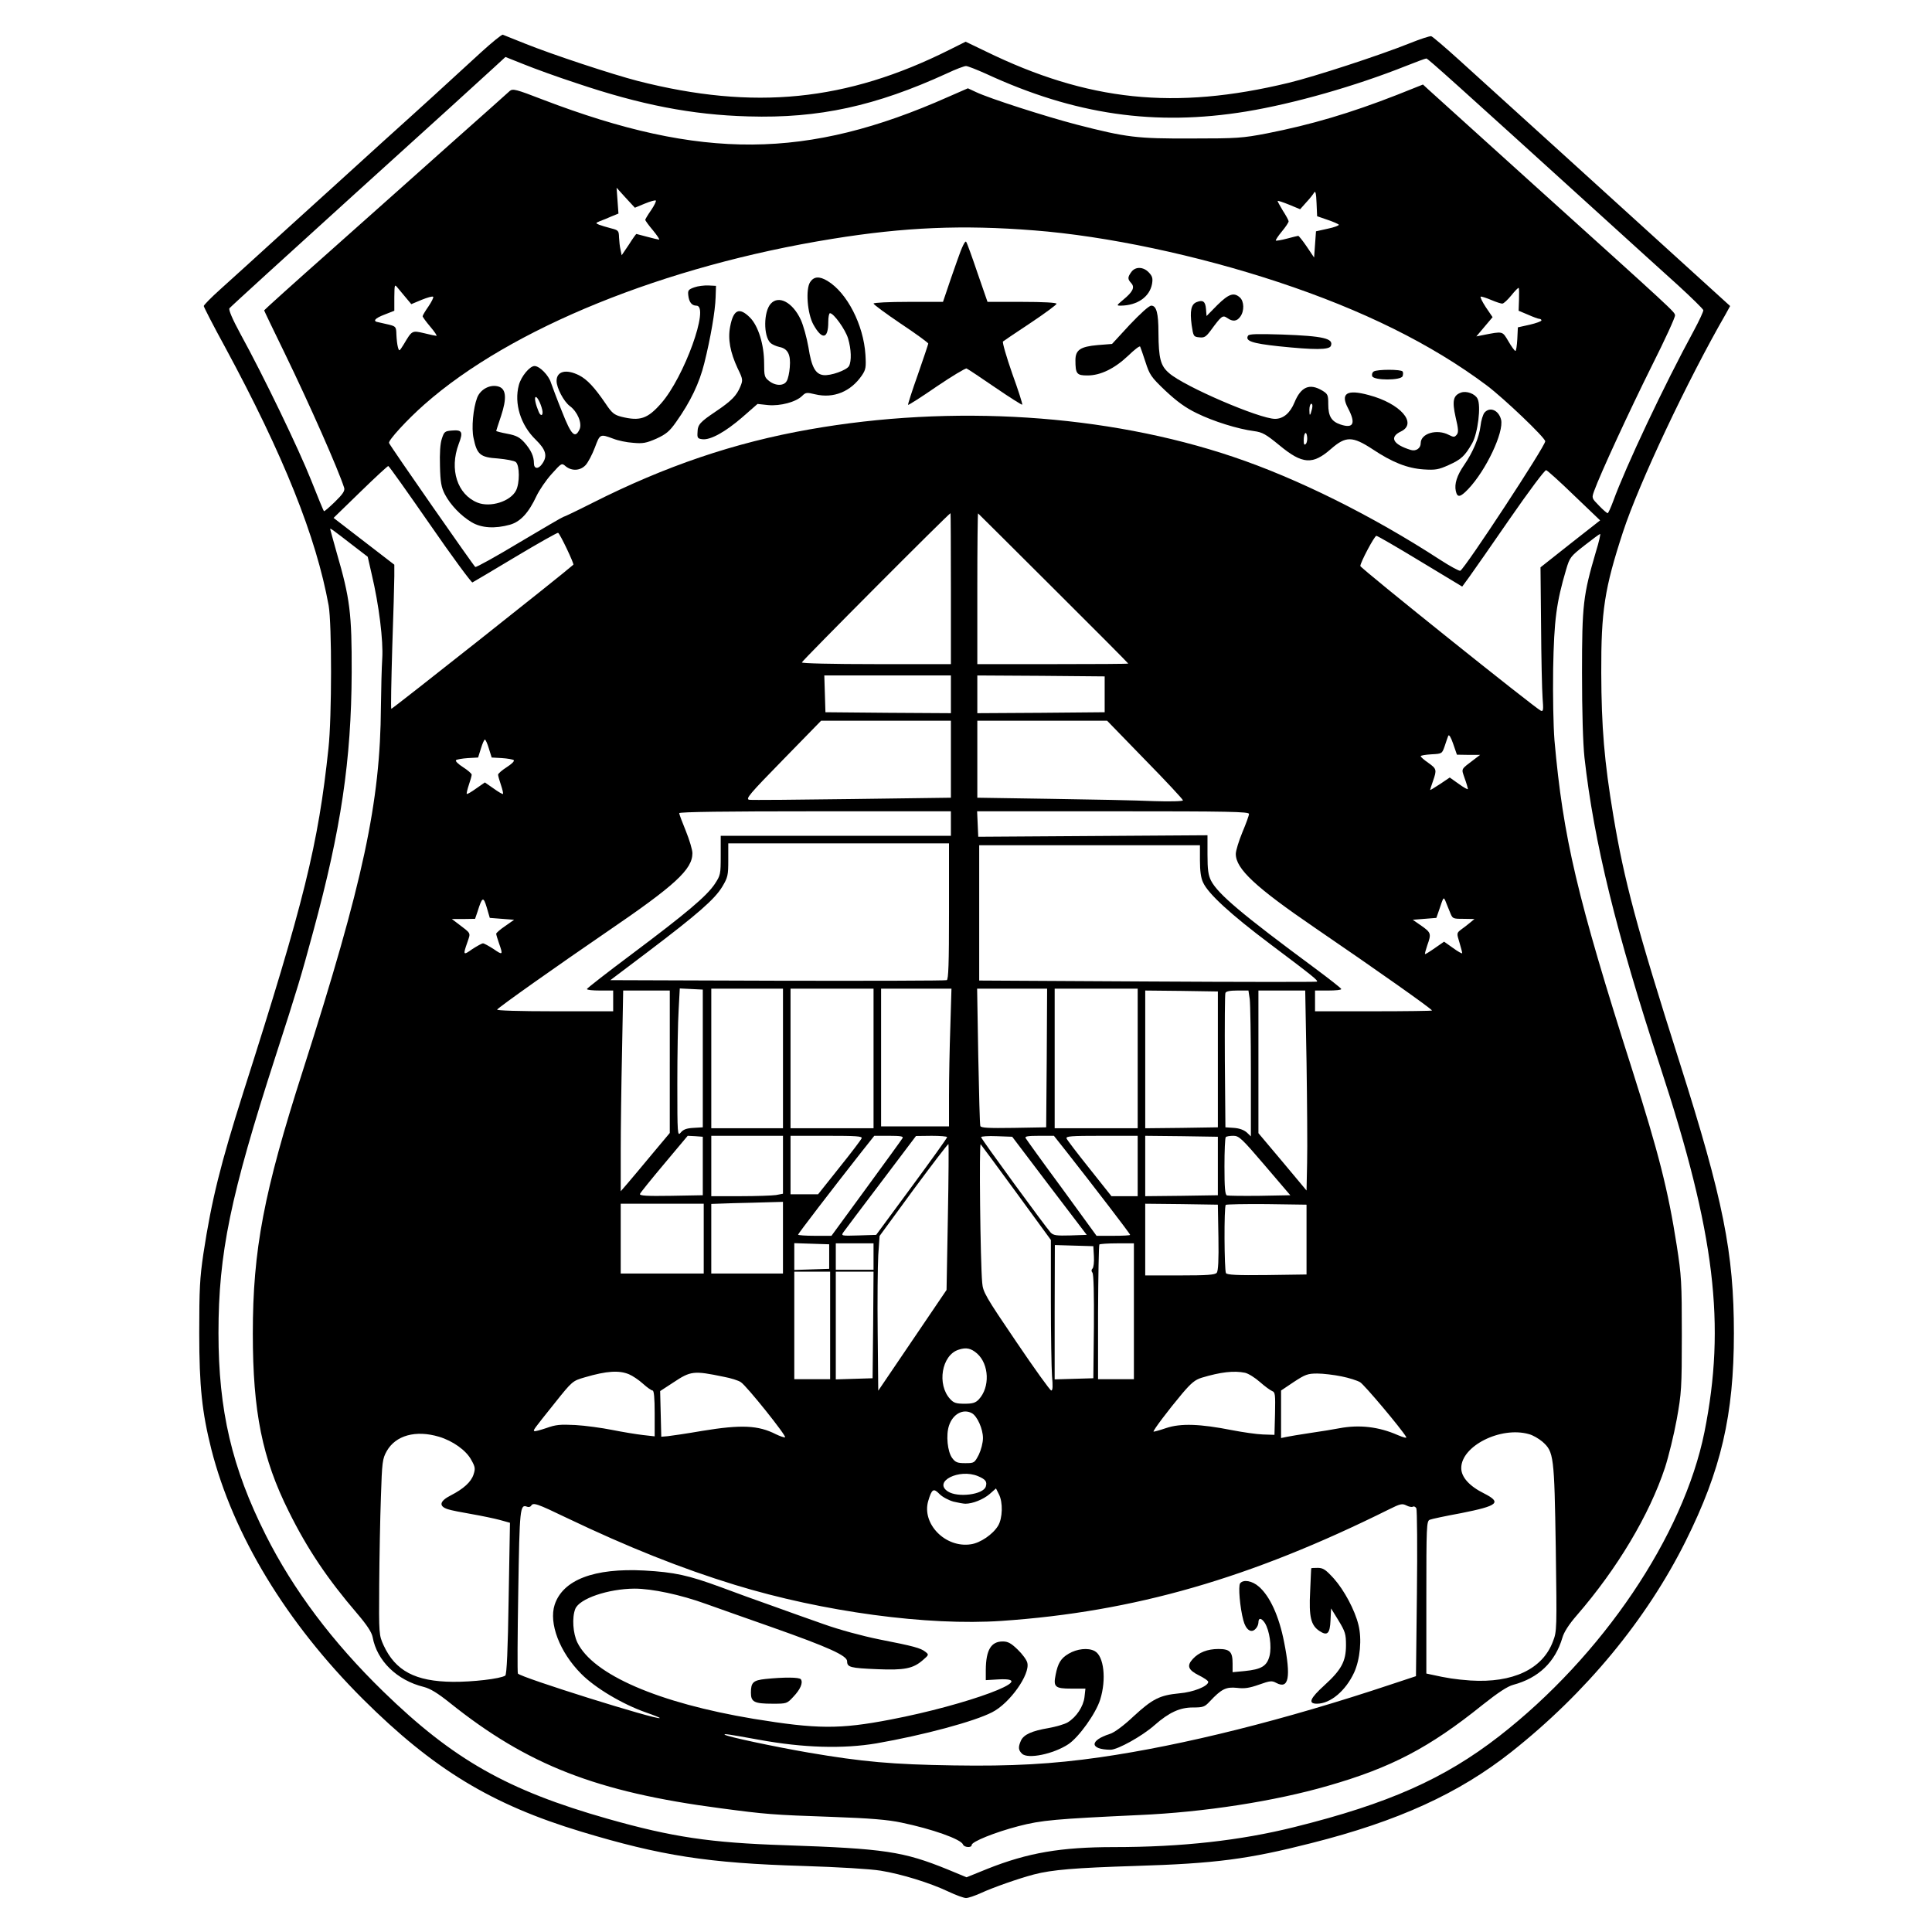 <?xml version="1.0" standalone="no"?>
<!DOCTYPE svg PUBLIC "-//W3C//DTD SVG 20010904//EN"
 "http://www.w3.org/TR/2001/REC-SVG-20010904/DTD/svg10.dtd">
<svg version="1.0" xmlns="http://www.w3.org/2000/svg"
 width="1024pt" height="1024pt" viewBox="0 0 1024 1024"
 preserveAspectRatio="xMidYMid meet">

<g transform="translate(0,1024) scale(0.1,-0.1)"
fill="#000000" stroke="none">
<path d="M2550 9963 c-195 -179 -294 -270 -525 -478 -126 -115 -351 -319 -500
-454 -148 -135 -309 -281 -358 -325 -48 -43 -87 -83 -87 -88 0 -5 50 -103 112
-216 312 -577 484 -1008 550 -1372 17 -98 17 -590 -1 -755 -54 -511 -129 -815
-450 -1820 -122 -385 -169 -572 -213 -860 -19 -129 -22 -187 -22 -420 0 -284
15 -421 64 -616 116 -455 398 -920 804 -1325 373 -371 680 -558 1156 -702 424
-128 672 -167 1177 -182 191 -6 355 -16 411 -25 110 -18 260 -64 359 -111 40
-19 82 -34 93 -34 12 0 47 12 78 26 65 30 202 78 282 99 96 25 218 35 536 45
428 13 600 36 934 121 460 116 783 264 1060 483 396 313 717 702 924 1117 188
377 256 669 256 1102 0 426 -56 707 -288 1437 -229 720 -293 961 -351 1307
-48 287 -63 468 -64 758 -1 327 17 445 115 745 84 257 343 806 545 1156 l23
42 -252 229 c-322 293 -1002 910 -1182 1073 -76 69 -143 126 -150 128 -7 2
-59 -15 -116 -38 -160 -64 -503 -176 -640 -209 -604 -146 -1064 -98 -1608 168
l-104 50 -86 -43 c-545 -273 -1036 -322 -1652 -165 -135 35 -451 139 -600 199
-58 23 -109 44 -115 46 -5 2 -57 -40 -115 -93z m503 -163 c343 -116 616 -169
914 -177 374 -11 674 55 1052 228 46 22 92 39 101 39 9 0 57 -19 106 -41 469
-217 896 -279 1379 -200 254 42 577 134 846 241 55 22 104 40 109 40 8 0 149
-127 940 -845 145 -132 323 -293 395 -358 71 -65 131 -124 133 -131 1 -6 -21
-54 -49 -106 -159 -292 -363 -725 -429 -907 -13 -35 -26 -63 -29 -63 -4 0 -25
18 -46 40 -39 40 -39 40 -26 77 33 92 189 429 305 662 70 139 126 261 124 270
-3 19 4 13 -748 691 -294 266 -547 494 -561 507 l-27 25 -138 -55 c-248 -97
-455 -158 -689 -204 -130 -25 -159 -27 -400 -27 -290 -1 -342 5 -610 74 -161
42 -461 138 -532 172 l-43 20 -103 -45 c-749 -333 -1308 -337 -2150 -15 -142
55 -159 59 -175 46 -9 -9 -150 -134 -312 -278 -162 -145 -451 -402 -642 -572
-192 -170 -348 -311 -348 -313 0 -2 49 -104 109 -227 133 -274 284 -616 315
-713 5 -16 -6 -33 -49 -75 -30 -29 -56 -52 -58 -49 -3 2 -33 76 -68 164 -65
164 -253 554 -374 774 -44 81 -64 129 -59 137 5 7 308 283 674 615 366 331
693 628 727 660 l62 57 98 -39 c54 -22 178 -67 276 -99z m365 -639 c29 12 55
19 58 16 3 -3 -8 -26 -25 -51 -17 -24 -31 -48 -31 -51 0 -4 18 -29 41 -56 22
-27 37 -49 32 -49 -4 0 -33 7 -63 15 -30 8 -56 15 -57 15 -2 0 -20 -25 -40
-57 l-38 -56 -6 29 c-4 16 -7 46 -8 66 -1 35 -3 38 -43 48 -24 6 -52 15 -63
19 -19 8 -19 9 5 19 14 5 41 16 61 25 l37 15 -5 69 -5 68 48 -53 49 -53 53 22z
m3618 -86 c30 -10 57 -22 60 -26 2 -4 -24 -14 -58 -21 l-63 -14 -5 -70 -5 -69
-39 58 c-21 31 -42 57 -45 57 -3 0 -31 -7 -61 -15 -30 -8 -56 -12 -58 -10 -2
2 12 24 32 48 20 24 36 48 36 54 0 5 -14 31 -31 57 -16 27 -29 50 -27 51 2 2
29 -7 61 -20 l58 -24 32 36 c18 19 37 43 42 52 7 12 11 -3 13 -55 l3 -70 55
-19z m-1556 -56 c386 -30 866 -132 1295 -274 447 -148 811 -328 1104 -547 93
-70 311 -278 311 -297 0 -26 -422 -669 -450 -686 -5 -3 -53 23 -107 58 -360
234 -756 431 -1098 546 -671 226 -1487 279 -2245 145 -398 -70 -763 -194
-1151 -390 -81 -41 -150 -74 -154 -74 -3 0 -108 -61 -232 -135 -123 -74 -229
-133 -234 -130 -8 5 -450 639 -457 657 -6 13 98 126 188 205 458 404 1273 734
2161 877 383 62 691 75 1069 45z m-3326 -360 l26 -31 55 23 c30 12 57 20 61
16 3 -3 -8 -26 -25 -51 -17 -24 -31 -48 -31 -52 0 -4 18 -29 41 -56 22 -26 37
-48 32 -48 -4 0 -34 6 -65 14 -65 15 -64 15 -108 -59 -24 -38 -24 -39 -31 -15
-4 14 -7 44 -8 67 -1 40 -3 43 -38 52 -21 5 -47 11 -57 13 -33 5 -20 21 33 41
l51 20 0 71 c1 71 1 71 19 49 10 -12 31 -37 45 -54z m5897 -8 l-2 -58 50 -21
c27 -12 54 -22 60 -22 6 0 11 -4 11 -8 0 -5 -28 -15 -62 -23 l-63 -14 -3 -63
c-2 -34 -6 -62 -10 -62 -4 0 -21 23 -37 51 -33 55 -27 54 -135 33 l-35 -7 43
51 43 51 -36 53 c-19 29 -31 54 -27 56 5 1 30 -7 56 -18 26 -11 53 -20 59 -19
7 0 28 20 47 43 19 24 37 42 39 40 3 -2 3 -30 2 -63z m-5772 -1191 c118 -171
220 -309 225 -307 6 3 109 64 229 136 120 72 222 129 225 127 11 -6 86 -165
81 -169 -58 -52 -962 -767 -965 -764 -3 3 0 148 5 323 6 176 11 346 11 380 l0
61 -161 124 -161 124 142 138 c77 75 144 137 148 137 4 0 103 -140 221 -310z
m6065 153 l137 -131 -158 -124 -158 -125 3 -309 c1 -170 5 -342 8 -383 5 -64
4 -73 -9 -68 -26 10 -957 756 -957 767 0 19 75 160 85 160 6 0 111 -61 233
-135 l222 -134 38 52 c21 29 118 168 216 310 99 143 184 257 191 255 7 -2 74
-62 149 -135z m-3304 -493 l0 -400 -395 0 c-239 0 -395 4 -395 9 0 8 779 790
788 791 1 0 2 -180 2 -400z m544 1 c218 -217 396 -396 396 -398 0 -2 -180 -3
-400 -3 l-400 0 0 402 c0 221 2 399 4 397 3 -2 183 -182 400 -398z m-3717 231
l82 -63 21 -92 c39 -164 62 -354 56 -447 -3 -47 -6 -161 -7 -255 -3 -507 -93
-927 -414 -1930 -207 -645 -265 -950 -265 -1393 0 -415 50 -662 191 -944 98
-198 205 -357 362 -540 52 -61 77 -99 82 -125 23 -126 129 -229 271 -264 35
-9 74 -33 139 -85 411 -329 777 -472 1433 -558 241 -32 275 -35 595 -46 198
-7 294 -15 364 -30 164 -34 316 -88 327 -116 6 -16 46 -19 46 -3 0 18 125 68
248 100 123 32 196 38 642 59 342 15 716 73 999 155 335 96 537 202 819 429
82 65 132 98 162 106 135 36 223 121 261 250 8 29 35 71 76 118 215 248 385
533 468 784 19 59 47 173 62 255 25 138 27 167 27 448 0 278 -2 313 -27 474
-46 294 -95 487 -236 931 -293 918 -366 1230 -412 1746 -6 78 -9 234 -7 380 5
259 17 350 69 526 19 64 23 69 97 127 42 33 80 61 83 61 3 0 -6 -42 -22 -93
-68 -232 -74 -281 -74 -642 0 -209 5 -374 13 -450 50 -447 168 -928 402 -1640
290 -883 348 -1365 234 -1935 -111 -550 -541 -1187 -1089 -1613 -290 -225
-586 -357 -1085 -481 -285 -71 -595 -106 -956 -106 -281 0 -456 -30 -670 -115
l-111 -45 -99 41 c-236 96 -334 111 -864 129 -396 13 -597 43 -939 140 -532
151 -819 314 -1190 675 -270 263 -476 538 -622 828 -180 358 -251 661 -251
1072 0 421 63 726 302 1465 117 361 137 429 200 662 148 544 202 909 204 1373
1 314 -9 393 -79 634 -19 68 -35 125 -35 127 0 6 15 -5 117 -84z m3173 -792
l0 -100 -332 2 -333 3 -3 98 -3 97 336 0 335 0 0 -100z m815 0 l0 -95 -337 -3
-338 -2 0 100 0 100 338 -2 337 -3 0 -95z m-815 -344 l0 -204 -522 -7 c-288
-4 -534 -6 -547 -4 -21 4 1 30 179 212 l202 207 344 0 344 0 0 -204z m1029 -3
c111 -113 201 -210 201 -215 0 -5 -66 -7 -157 -4 -87 4 -332 9 -545 12 l-388
6 0 204 0 204 344 0 344 0 201 -207z m1714 26 l62 0 -29 -22 c-76 -58 -71 -48
-53 -102 10 -27 17 -52 17 -57 0 -4 -22 8 -48 27 l-48 34 -52 -35 c-29 -19
-52 -33 -52 -31 0 3 7 24 15 47 21 60 20 65 -25 97 -22 15 -40 31 -40 35 0 4
25 8 57 10 56 3 56 3 70 43 7 22 16 47 19 55 4 9 14 -7 26 -42 l20 -58 61 -1z
m-5192 34 l15 -48 54 -3 c30 -2 59 -7 63 -11 5 -5 -12 -21 -37 -37 -25 -16
-46 -34 -46 -40 0 -6 7 -31 15 -54 8 -24 13 -45 11 -48 -3 -2 -25 11 -50 29
l-46 32 -46 -32 c-25 -18 -47 -31 -50 -29 -2 3 3 24 11 48 8 23 15 48 15 54 0
6 -21 24 -46 40 -25 16 -42 32 -37 37 4 4 33 9 63 11 l54 3 15 48 c8 26 17 47
21 47 4 0 13 -21 21 -47z m2449 -398 l0 -65 -610 0 -610 0 0 -104 c0 -100 -1
-105 -32 -152 -44 -65 -150 -154 -438 -370 -131 -98 -239 -182 -239 -186 -1
-5 31 -8 69 -8 l70 0 0 -55 0 -55 -311 0 c-192 0 -308 4 -304 9 7 12 324 236
580 411 364 248 455 332 455 418 0 18 -16 71 -35 118 -19 46 -35 89 -35 94 0
7 252 10 720 10 l720 0 0 -65z m1580 51 c0 -8 -16 -52 -35 -97 -19 -46 -35
-98 -35 -115 0 -79 104 -176 420 -392 325 -222 620 -430 620 -438 0 -2 -139
-4 -310 -4 l-310 0 0 55 0 55 70 0 c39 0 70 3 69 8 0 4 -64 54 -142 112 -384
284 -511 391 -548 462 -15 30 -19 58 -19 139 l0 102 -607 -4 -608 -4 -3 68 -3
67 721 0 c615 0 720 -2 720 -14z m-1590 -516 c0 -279 -3 -362 -12 -365 -7 -3
-411 -4 -898 -3 l-885 3 200 151 c264 200 353 278 393 344 30 50 32 61 32 142
l0 88 585 0 585 0 0 -360z m1330 269 c0 -55 5 -93 17 -117 27 -59 144 -167
357 -327 229 -172 253 -192 246 -198 -3 -2 -407 -2 -897 1 l-893 5 0 358 0
359 585 0 585 0 0 -81z m-3700 -309 l65 -5 -47 -33 c-27 -18 -48 -37 -48 -41
0 -5 7 -28 15 -51 22 -62 20 -64 -29 -30 -25 16 -50 30 -56 30 -6 0 -31 -14
-56 -30 -49 -35 -51 -33 -27 35 18 54 23 44 -53 102 l-29 22 62 0 61 1 13 38
c25 80 31 82 49 22 l16 -55 64 -5z m5024 38 c15 -38 15 -38 73 -38 l58 -1 -23
-19 c-13 -11 -34 -27 -48 -37 -23 -18 -24 -19 -9 -67 8 -27 15 -53 15 -58 0
-4 -22 8 -48 27 l-48 34 -49 -34 c-27 -19 -50 -33 -52 -32 -2 2 4 23 12 47 22
61 20 67 -31 103 l-46 32 63 5 62 5 14 40 c24 72 24 72 34 50 4 -11 15 -37 23
-57z m-3959 -778 l0 -365 -50 -3 c-37 -2 -54 -9 -67 -25 -17 -21 -18 -9 -18
258 0 154 3 331 7 393 l6 113 61 -3 61 -3 0 -365z m425 0 l0 -370 -190 0 -190
0 0 370 0 370 190 0 190 0 0 -370z m480 0 l0 -370 -220 0 -220 0 0 370 0 370
220 0 220 0 0 -370z m407 168 c-4 -112 -7 -276 -7 -365 l0 -163 -180 0 -180 0
0 365 0 365 187 0 186 0 -6 -202z m511 -165 l-3 -368 -173 -3 c-133 -2 -173 0
-176 10 -3 7 -7 174 -11 371 l-6 357 186 0 185 0 -2 -367z m482 -3 l0 -370
-220 0 -220 0 0 370 0 370 220 0 220 0 0 -370z m-2480 -17 l0 -378 -93 -111
c-50 -61 -109 -130 -129 -154 l-38 -44 0 210 c0 115 3 354 7 532 l6 322 124 0
123 0 0 -377z m2905 12 l0 -360 -192 -3 -193 -2 0 365 0 365 193 -2 192 -3 0
-360z m169 319 c3 -26 6 -200 6 -387 l0 -340 -22 21 c-15 13 -39 22 -68 24
l-45 3 -3 350 c-1 192 0 356 3 362 3 9 25 13 63 13 l59 0 7 -46z m301 -336 c3
-211 5 -449 3 -531 l-3 -147 -127 152 -128 152 0 378 0 378 124 0 124 0 7
-382z m-3200 -548 l0 -155 -168 -3 c-128 -2 -168 0 -165 10 2 6 60 78 129 160
l124 148 40 -2 40 -3 0 -155z m425 6 l0 -153 -37 -7 c-21 -3 -107 -6 -190 -6
l-153 0 0 160 0 160 190 0 190 0 0 -154z m417 141 c-3 -8 -56 -78 -118 -155
l-113 -142 -73 0 -73 0 0 155 0 155 191 0 c156 0 190 -2 186 -13z m217 1 c-4
-7 -91 -127 -192 -265 l-185 -253 -89 0 c-48 0 -88 3 -88 6 0 5 176 235 335
437 l69 87 79 0 c60 0 76 -3 71 -12z m236 5 c0 -5 -85 -123 -188 -263 l-188
-255 -93 -3 c-93 -3 -94 -2 -80 18 8 11 97 130 199 264 l185 245 83 1 c45 0
82 -3 82 -7z m542 -258 l198 -260 -87 -3 c-73 -2 -89 0 -104 15 -26 28 -369
497 -369 506 0 4 37 7 83 5 l82 -3 197 -260z m93 178 c143 -182 335 -432 335
-438 0 -3 -40 -5 -89 -5 l-89 0 -184 253 c-102 138 -188 258 -192 265 -5 9 11
12 71 12 l79 0 69 -87z m375 -73 l0 -160 -69 0 -70 0 -116 146 c-64 80 -119
152 -122 160 -4 12 24 14 186 14 l191 0 0 -160z m425 0 l0 -155 -192 -3 -193
-2 0 160 0 160 193 -2 192 -3 0 -155z m249 3 l135 -158 -162 -3 c-88 -1 -167
0 -174 2 -10 4 -13 42 -13 154 0 82 3 152 7 155 3 4 21 7 40 7 30 0 44 -13
167 -157z m-1680 -275 l-7 -385 -181 -267 -181 -267 -3 308 c-2 169 0 354 3
410 l7 102 180 246 c100 135 183 244 185 241 2 -2 1 -177 -3 -388z m365 128
l181 -248 0 -323 c0 -177 3 -356 6 -398 5 -53 4 -77 -4 -77 -6 0 -90 117 -186
259 -163 240 -176 263 -180 312 -10 108 -17 744 -8 734 5 -6 91 -122 191 -259z
m-1239 -236 l0 -190 -190 0 -190 0 0 185 0 184 118 4 c64 1 150 4 190 5 l72 2
0 -190z m-420 -5 l0 -185 -220 0 -220 0 0 185 0 185 220 0 220 0 0 -185z
m2728 6 c2 -119 -1 -178 -9 -187 -9 -11 -51 -14 -195 -14 l-184 0 0 190 0 190
193 -2 192 -3 3 -174z m467 -11 l0 -185 -209 -3 c-161 -2 -211 1 -218 10 -9
16 -11 352 -1 362 4 3 102 5 217 4 l211 -3 0 -185z m-2530 -90 l0 -65 -92 -3
-93 -3 0 71 0 71 93 -3 92 -3 0 -65z m235 0 l0 -70 -100 0 -100 0 0 70 0 70
100 0 100 0 0 -70z m1380 -290 l0 -360 -95 0 -95 0 0 354 c1 194 4 356 7 360
3 3 46 6 95 6 l88 0 0 -360z m-212 291 c2 -30 -2 -59 -7 -64 -7 -7 -7 -15 -1
-22 7 -8 9 -116 8 -286 l-3 -274 -103 -3 -102 -3 0 356 1 356 102 -3 102 -3 3
-54z m-1398 -366 l0 -285 -95 0 -95 0 0 285 0 285 95 0 95 0 0 -285z m228 3
l-3 -283 -97 -3 -98 -3 0 286 0 285 100 0 100 0 -2 -282z m551 -152 c64 -57
69 -179 9 -243 -17 -18 -32 -23 -75 -23 -45 0 -58 4 -77 25 -71 77 -45 232 44
261 41 14 67 8 99 -20z m-1845 -110 c19 -8 52 -30 74 -50 22 -20 45 -36 51
-36 7 0 11 -38 11 -121 l0 -122 -62 7 c-35 4 -108 16 -163 27 -55 11 -143 23
-195 26 -81 4 -104 2 -154 -16 -33 -11 -62 -19 -64 -16 -6 5 -9 2 108 148 94
118 95 118 160 137 116 34 181 38 234 16z m501 -13 c38 -7 80 -20 92 -29 31
-20 245 -288 234 -292 -5 -2 -27 6 -48 16 -94 48 -184 52 -391 18 -81 -14
-163 -26 -182 -28 l-35 -3 -3 121 -3 121 69 45 c93 62 108 64 267 31z m2764
21 c18 -4 53 -26 79 -49 26 -23 55 -44 65 -48 16 -6 17 -19 15 -119 l-3 -113
-61 2 c-33 1 -108 12 -165 23 -167 33 -271 37 -348 11 -35 -12 -65 -20 -67
-19 -4 5 79 115 153 203 47 55 67 72 103 83 100 30 170 38 229 26z m511 -19
c40 -8 84 -22 99 -31 22 -13 219 -247 244 -290 5 -8 -12 -4 -45 10 -100 44
-203 56 -309 36 -30 -6 -99 -17 -154 -25 -55 -8 -112 -18 -127 -21 l-28 -6 0
126 0 126 67 45 c61 40 74 45 125 45 31 0 89 -7 128 -15z m-1959 -195 c29 -16
59 -84 59 -132 0 -25 -10 -63 -22 -88 -23 -44 -24 -45 -72 -45 -41 0 -52 4
-69 27 -25 33 -34 122 -17 172 20 61 74 91 121 66z m2952 -111 c21 -5 53 -24
72 -40 61 -54 63 -74 71 -564 6 -432 6 -441 -15 -495 -55 -147 -213 -221 -437
-207 -80 6 -121 12 -211 32 l-23 5 0 404 c0 375 1 404 18 411 9 4 84 20 166
35 196 39 217 56 123 104 -79 39 -122 87 -122 135 0 117 209 222 358 180z
m-5776 -14 c73 -22 144 -72 171 -123 21 -37 22 -46 12 -77 -13 -40 -53 -76
-121 -111 -59 -30 -65 -57 -16 -73 17 -6 75 -17 127 -26 52 -9 119 -23 149
-31 l54 -15 -7 -402 c-4 -267 -10 -404 -18 -408 -26 -17 -174 -34 -278 -33
-199 2 -304 58 -367 194 -24 54 -25 56 -23 320 1 146 5 355 9 465 6 187 8 203
31 244 47 83 153 113 277 76z m2857 -209 c40 -17 49 -29 41 -55 -13 -43 -149
-60 -201 -26 -80 52 60 123 160 81z m-130 -135 c25 -6 53 -11 63 -11 39 0 95
23 128 51 l34 30 15 -30 c23 -43 20 -129 -4 -168 -27 -45 -94 -91 -144 -98
-135 -21 -262 109 -226 230 19 64 28 69 60 36 16 -16 49 -33 74 -40z m-2048
-87 c322 -154 608 -268 889 -354 466 -143 1023 -218 1414 -191 703 48 1319
226 2053 591 60 30 70 32 92 21 13 -7 29 -10 34 -7 6 4 14 0 19 -8 4 -8 6
-212 3 -452 l-5 -438 -130 -43 c-563 -188 -1101 -323 -1545 -387 -252 -36
-466 -48 -775 -43 -325 5 -483 19 -770 68 -185 32 -434 85 -444 95 -6 6 16 3
182 -27 235 -43 445 -49 623 -19 247 43 519 116 613 165 93 47 202 201 186
262 -3 15 -27 47 -51 70 -35 34 -52 43 -79 43 -62 0 -89 -45 -90 -150 l0 -55
68 4 c230 12 -165 -135 -573 -213 -270 -52 -389 -51 -726 4 -504 84 -851 234
-934 405 -23 48 -29 131 -11 177 21 55 174 107 314 108 93 0 244 -32 379 -81
62 -22 219 -78 348 -123 303 -107 400 -151 400 -181 0 -32 17 -36 160 -42 143
-6 189 3 240 47 34 29 34 30 15 45 -25 20 -61 30 -245 66 -93 19 -211 51 -295
81 -77 27 -201 71 -275 98 -74 26 -196 70 -270 98 -172 63 -244 79 -405 88
-266 14 -431 -49 -475 -181 -32 -98 26 -251 140 -366 74 -75 218 -161 343
-205 43 -15 76 -28 74 -30 -12 -12 -740 216 -752 236 -3 4 -2 200 2 435 7 442
9 464 47 449 8 -3 17 -1 21 5 11 19 29 13 191 -65z"/>
<path d="M5073 8858 c-22 -62 -48 -137 -57 -165 l-18 -53 -184 0 c-101 0 -184
-4 -184 -9 0 -5 65 -53 145 -107 80 -53 145 -101 145 -105 0 -3 -25 -78 -55
-164 -31 -87 -54 -159 -52 -161 2 -2 70 41 151 97 81 55 153 98 159 96 7 -3
75 -48 152 -101 76 -52 141 -93 143 -91 3 2 -21 77 -53 165 -31 89 -53 165
-49 170 5 4 71 49 147 99 75 50 137 96 137 101 0 6 -70 10 -183 10 l-183 0
-53 153 c-28 83 -55 158 -60 165 -5 9 -22 -24 -48 -100z"/>
<path d="M5996 8798 c-20 -28 -20 -37 0 -59 20 -22 8 -46 -43 -88 -36 -30 -36
-31 -13 -31 88 1 153 46 166 115 5 30 2 41 -17 61 -29 31 -72 32 -93 2z"/>
<path d="M4294 8745 c-25 -38 -15 -167 17 -225 46 -83 79 -78 79 13 0 26 4 47
9 47 20 0 82 -87 96 -134 17 -57 19 -119 5 -146 -12 -22 -98 -53 -136 -48 -42
5 -63 43 -79 147 -9 51 -27 117 -41 147 -43 92 -117 131 -159 84 -38 -42 -39
-170 -2 -207 8 -8 30 -18 48 -22 45 -9 61 -41 55 -108 -2 -28 -9 -61 -16 -72
-14 -27 -59 -28 -94 0 -24 19 -26 26 -26 94 0 98 -31 198 -75 242 -57 57 -88
42 -105 -48 -13 -66 0 -136 40 -222 28 -57 28 -62 14 -96 -20 -48 -46 -75
-129 -131 -86 -58 -97 -70 -98 -112 -2 -29 1 -33 26 -36 43 -5 122 39 212 117
l80 70 56 -6 c64 -6 148 16 181 49 18 18 24 19 69 8 97 -23 188 14 247 100 21
31 23 43 19 110 -10 158 -97 328 -201 391 -43 26 -72 24 -92 -6z"/>
<path d="M3680 8717 c-31 -11 -35 -16 -32 -42 4 -37 19 -55 43 -55 72 0 -65
-380 -187 -518 -72 -82 -112 -95 -210 -71 -39 10 -51 20 -85 71 -58 85 -97
127 -140 149 -68 34 -119 22 -119 -30 0 -37 38 -109 70 -133 41 -30 66 -91 52
-123 -24 -52 -44 -32 -93 93 -26 64 -52 134 -59 154 -12 39 -60 88 -87 88 -25
0 -71 -55 -83 -101 -26 -97 9 -212 90 -290 54 -53 63 -86 34 -127 -20 -30 -44
-28 -44 2 0 37 -15 70 -50 110 -25 28 -43 38 -91 47 -32 6 -59 13 -59 15 0 2
12 38 26 80 30 91 27 140 -10 154 -44 16 -99 -11 -117 -58 -21 -55 -31 -161
-19 -214 18 -87 35 -102 129 -108 44 -4 87 -12 95 -19 21 -18 21 -112 1 -151
-30 -58 -136 -91 -204 -64 -107 43 -150 176 -100 310 25 65 19 77 -37 72 -36
-3 -40 -6 -52 -43 -9 -26 -12 -77 -10 -145 2 -86 7 -113 26 -150 30 -57 85
-114 142 -148 52 -31 124 -35 203 -13 56 16 99 63 141 153 15 31 50 83 80 116
53 59 53 59 75 40 33 -26 77 -23 105 7 13 14 35 56 49 93 27 72 27 73 97 47
25 -10 72 -20 106 -22 52 -5 70 -1 123 22 52 24 70 39 105 89 76 107 123 206
149 311 33 132 58 276 60 350 l2 60 -40 2 c-22 1 -56 -3 -75 -10z m-806 -649
c7 -31 -8 -38 -19 -10 -16 38 -23 71 -17 77 7 7 27 -29 36 -67z"/>
<path d="M6452 8623 l-57 -58 -3 37 c-3 40 -16 50 -49 37 -30 -11 -37 -47 -27
-122 9 -60 10 -62 41 -65 26 -3 35 3 59 35 58 79 64 84 88 68 29 -21 52 -19
70 7 22 30 20 81 -2 101 -32 29 -59 20 -120 -40z"/>
<path d="M5988 8519 l-94 -102 -76 -6 c-92 -8 -118 -26 -118 -80 0 -73 7 -81
64 -81 69 0 143 36 216 105 32 31 60 53 63 48 2 -4 15 -41 28 -81 22 -68 29
-80 106 -153 61 -57 106 -90 166 -119 87 -43 218 -84 304 -95 44 -6 62 -16
134 -75 122 -101 176 -105 274 -19 78 68 113 68 220 -2 105 -70 184 -101 271
-107 62 -4 79 -1 132 23 67 30 86 48 125 116 30 53 48 200 28 236 -13 26 -59
43 -88 32 -41 -15 -47 -44 -28 -130 15 -63 16 -81 6 -93 -12 -14 -16 -14 -42
-1 -63 33 -149 8 -149 -44 0 -27 -25 -44 -52 -36 -95 29 -116 68 -53 98 90 43
-3 149 -170 193 -117 32 -152 9 -110 -70 42 -80 29 -109 -40 -86 -48 16 -65
44 -65 107 0 49 -2 55 -32 73 -67 40 -113 20 -147 -63 -23 -56 -59 -87 -103
-87 -82 0 -482 172 -561 242 -46 39 -56 77 -57 215 0 104 -11 143 -38 143 -12
0 -58 -42 -114 -101z m966 -446 c-10 -40 -14 -41 -14 -5 0 18 5 32 10 32 6 0
8 -11 4 -27z m-33 -186 c-8 -8 -11 -2 -11 19 0 40 14 54 18 19 2 -15 -1 -32
-7 -38z"/>
<path d="M6615 8461 c-17 -28 21 -41 160 -56 192 -20 271 -20 279 2 15 39 -39
52 -260 60 -131 4 -173 3 -179 -6z"/>
<path d="M7281 8271 c-8 -5 -11 -16 -8 -25 9 -23 152 -23 161 0 3 9 4 20 0 25
-7 12 -135 12 -153 0z"/>
<path d="M7868 8053 c-8 -10 -18 -42 -21 -71 -7 -60 -40 -139 -87 -207 -38
-55 -52 -100 -44 -137 8 -37 23 -35 66 10 95 100 190 302 174 368 -13 50 -59
70 -88 37z"/>
<path d="M6950 1928 c-1 -2 -3 -57 -6 -124 -7 -134 4 -179 50 -209 41 -27 55
-14 58 57 l3 63 40 -65 c35 -58 39 -71 39 -130 0 -86 -25 -131 -114 -212 -77
-70 -89 -98 -40 -98 71 0 152 68 197 165 32 70 42 178 23 253 -19 78 -75 183
-130 245 -44 48 -57 57 -86 57 -19 0 -34 -1 -34 -2z"/>
<path d="M6573 1848 c-11 -14 -1 -129 17 -196 13 -50 41 -70 64 -46 9 8 16 24
16 35 0 26 16 24 34 -3 25 -41 37 -124 25 -174 -14 -55 -43 -72 -133 -81 l-63
-6 0 46 c0 62 -14 77 -75 77 -58 0 -104 -18 -136 -53 -33 -36 -25 -58 33 -87
28 -14 50 -29 49 -35 -2 -23 -80 -54 -153 -60 -104 -10 -142 -29 -243 -122
-53 -50 -102 -86 -125 -93 -110 -35 -108 -83 3 -84 38 0 169 73 233 130 76 67
134 94 203 94 55 0 63 3 90 32 62 66 86 78 144 72 40 -5 66 -1 117 17 59 21
68 22 92 9 66 -35 78 31 41 217 -27 138 -75 242 -133 293 -36 32 -83 40 -100
18z"/>
<path d="M5664 1475 c-41 -24 -57 -50 -69 -112 -13 -64 -3 -73 82 -73 l76 0
-5 -45 c-6 -50 -43 -106 -89 -134 -17 -10 -62 -23 -101 -30 -88 -15 -132 -34
-147 -67 -15 -34 -14 -50 6 -69 30 -30 166 -2 245 50 56 37 146 163 169 236
34 108 20 232 -29 258 -35 19 -94 12 -138 -14z"/>
<path d="M4057 1341 c-65 -7 -77 -18 -77 -73 0 -49 18 -58 115 -58 75 0 76 0
111 38 36 38 51 73 39 91 -7 12 -91 12 -188 2z"/>
</g>
</svg>
